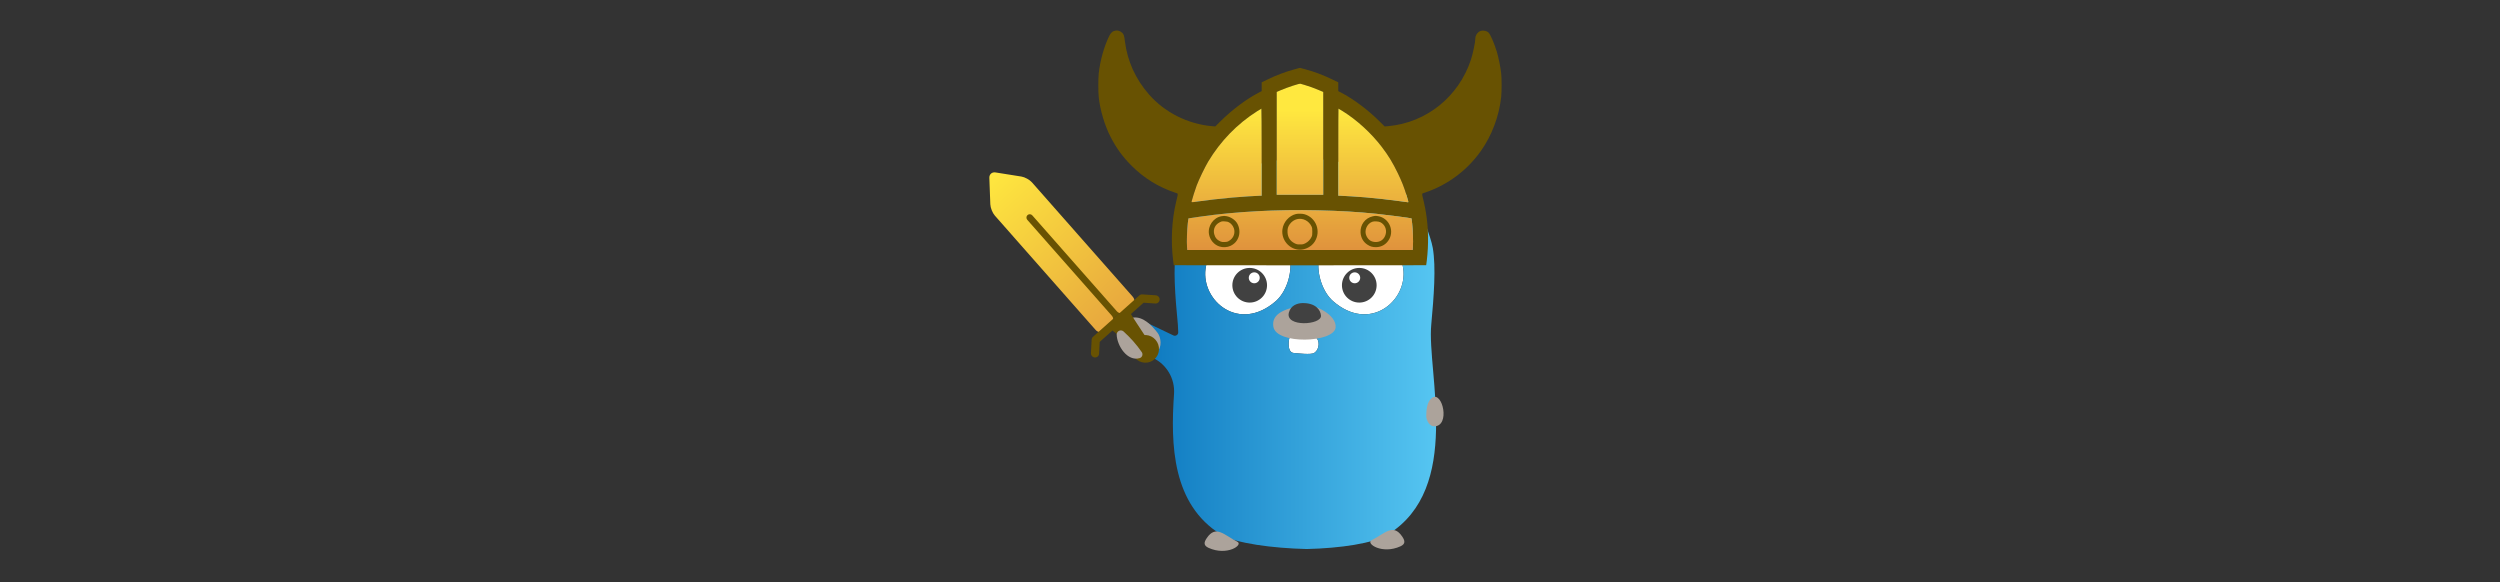 <?xml version="1.0" encoding="UTF-8" standalone="no"?>
<!DOCTYPE svg PUBLIC "-//W3C//DTD SVG 1.1//EN" "http://www.w3.org/Graphics/SVG/1.1/DTD/svg11.dtd">
<svg width="100%" height="100%" viewBox="0 0 601 140" version="1.1" xmlns="http://www.w3.org/2000/svg" xmlns:xlink="http://www.w3.org/1999/xlink" xml:space="preserve" xmlns:serif="http://www.serif.com/" style="fill-rule:evenodd;clip-rule:evenodd;stroke-linejoin:round;stroke-miterlimit:2;">
    <rect x="0" y="0" width="601" height="140" fill="#333333" stroke="none"/>
    <g transform="matrix(1,0,0,1,-201,-7610)">
        <g id="StringsAndRunes" transform="matrix(0.586,0,0,0.182,201.763,7610)">
            <rect x="0" y="0" width="1024" height="768" style="fill:none;"/>
            <g id="Livello-1" serif:id="Livello 1">
            </g>
            <g transform="matrix(1,0,0,1,23.775,-57.297)">
                <g id="Gopher" transform="matrix(0.202,0,0,0.65,427.2,265.696)">
                    <path d="M381.081,363.552C378.301,364.788 373.668,395.058 387.876,396.602C397.452,397.529 423.707,400.618 429.884,396.602C441.931,388.88 440.695,370.347 433.9,365.714C422.471,358.301 384.17,362.008 381.081,363.552ZM302.625,136.834C270.811,133.127 217.375,162.78 209.344,225.792C200.695,291.274 277.915,356.139 352.046,291.274C391.892,256.371 405.792,148.88 302.625,136.834ZM517.606,136.834C414.44,148.88 428.34,256.371 468.185,291.274C542.317,356.139 619.537,291.274 610.888,225.792C603.166,162.78 549.73,133.127 517.606,136.834Z" style="fill:white;fill-rule:nonzero;"/>
                    <path d="M145.35,479.617C147.317,448.918 130.461,420.095 102.741,406.757C83.559,397.481 65.738,388.906 65.738,388.906L84.747,332.654C84.747,332.654 124.956,351.878 143.998,360.983C146.147,362.013 148.675,361.858 150.683,360.574C152.69,359.29 153.89,357.059 153.856,354.677C153.784,349.189 153.556,344.002 153.127,339.151C147.568,281.39 142.934,222.703 150.039,183.166C153.745,161.236 175.985,101.931 188.649,88.649C253.205,21.622 331.66,3.707 393.436,2.162L427.413,2.162C488.88,5.251 567.336,21.931 632.201,88.649C644.865,101.931 667.104,161.236 670.811,183.166C677.606,222.703 672.973,281.39 667.722,339.151C658.764,437.066 731.969,671.506 579.382,765.714C550.656,783.629 482.394,793.514 415.058,795.058L414.44,795.058C347.104,793.514 269.575,783.629 240.849,765.714C141.661,704.351 138.139,583.49 145.35,479.617ZM517.606,136.834C414.44,148.88 428.34,256.371 468.185,291.274C542.317,356.139 619.537,291.274 610.888,225.792C603.166,162.78 549.73,133.127 517.606,136.834ZM381.081,363.552C378.301,364.788 373.668,395.058 387.876,396.602C397.452,397.529 423.707,400.618 429.884,396.602C441.931,388.88 440.695,370.347 433.9,365.714C422.471,358.301 384.17,362.008 381.081,363.552ZM302.625,136.834C270.811,133.127 217.375,162.78 209.344,225.792C200.695,291.274 277.915,356.139 352.046,291.274C391.892,256.371 405.792,148.88 302.625,136.834Z" style="fill:url(#_Linear1);"/>
                    <path d="M410.425,299.614C429.884,296.834 476.525,319.073 473.436,345.328C469.73,375.907 353.282,379.923 347.104,343.475C343.398,321.236 361.004,307.027 410.425,299.614ZM608.726,769.73C614.903,778.687 615.212,784.865 605.328,789.498C567.645,806.795 533.977,783.629 546.641,777.143C573.514,763.552 590.193,742.239 608.726,769.73ZM211.815,772.819C230.347,745.328 247.027,766.641 273.9,780.232C286.564,786.718 252.896,809.884 215.212,792.587C205.328,787.954 205.637,781.776 211.815,772.819Z" style="fill:rgb(172,163,155);fill-rule:nonzero;"/>
                    <path d="M521.552,294.272C502.105,294.272 486.34,278.507 486.34,259.06C486.34,239.612 502.105,223.847 521.552,223.847C541,223.847 556.765,239.612 556.765,259.06C556.765,278.507 541,294.272 521.552,294.272ZM512.286,255.044C518.427,255.044 523.406,250.066 523.406,243.924C523.406,237.783 518.427,232.805 512.286,232.805C506.145,232.805 501.166,237.783 501.166,243.924C501.166,250.066 506.145,255.044 512.286,255.044ZM378.61,314.44C382.317,300.232 395.29,295.598 405.792,295.29C432.664,294.672 442.857,309.189 443.784,320.618C445.637,340.077 370.27,344.71 378.61,314.44ZM298.988,294.272C279.541,294.272 263.776,278.507 263.776,259.06C263.776,239.612 279.541,223.847 298.988,223.847C318.435,223.847 334.2,239.612 334.2,259.06C334.2,278.507 318.435,294.272 298.988,294.272ZM308.255,255.044C314.396,255.044 319.374,250.066 319.374,243.924C319.374,237.783 314.396,232.805 308.255,232.805C302.113,232.805 297.135,237.783 297.135,243.924C297.135,250.066 302.113,255.044 308.255,255.044Z" style="fill:rgb(65,65,65);fill-rule:nonzero;"/>
                </g>
                <g transform="matrix(0.259,-0.644,0.18,0.746,313.051,210.086)">
                    <path d="M147.259,545.792C113.282,546.1 129.961,473.205 150.965,487.722C161.158,494.826 163.012,511.197 163.012,525.097C163.012,532.819 156.834,545.483 147.259,545.792Z" style="fill:rgb(172,163,155);fill-rule:nonzero;"/>
                </g>
                <g transform="matrix(0.004,-0.243,0.014,0.003,388.635,524.384)">
                    <g transform="matrix(6.119,32.779,-8.933,47.855,15978.9,-127822)">
                        <rect x="706.764" y="2187.15" width="8.262" height="61.469" style="fill:rgb(104,82,2);"/>
                    </g>
                    <g transform="matrix(1.407,1.3845e-15,2.09189e-16,7.537,-148.628,-831.282)">
                        <path d="M278.362,502.555C268.709,512.199 252.915,512.199 243.261,502.557L218.977,478.298C209.324,468.655 209.324,452.875 218.977,443.233L633.526,29.119C643.179,19.477 662.196,10.577 675.782,9.342L777.391,0.102C790.981,-1.133 801.086,8.972 799.851,22.562L790.628,123.975C789.393,137.565 780.484,156.57 770.831,166.215L356.258,580.378C346.604,590.02 330.81,590.02 321.157,580.378L296.839,556.085C287.186,546.443 287.186,530.662 296.839,521.017L643.934,174.245C649.045,169.151 649.05,160.87 643.942,155.771C638.848,150.663 630.565,150.663 625.449,155.766L278.362,502.555Z" style="fill:url(#_Linear2);fill-rule:nonzero;"/>
                    </g>
                    <g transform="matrix(1.024,0,0,5.486,0,0)">
                        <path d="M80.984,653.955C103.63,622.728 150.613,560.907 158.629,546.746L94.23,482.399L31.71,482.399C19.687,482.399 9.94,472.644 9.94,460.618C9.94,448.597 19.687,438.841 31.71,438.841L103.233,438.841C109.021,438.841 114.553,441.135 118.636,445.214L353.981,680.317C358.069,684.405 360.362,689.951 360.362,695.723L360.362,767.592C360.362,779.624 350.612,789.36 338.586,789.36C326.548,789.36 316.799,779.627 316.799,767.592L316.799,704.75L252.656,640.69C238.502,649.043 178.542,694.881 146.234,718.86C146.514,721.474 146.655,724.117 146.655,726.783C146.655,746.337 139.028,764.714 125.182,778.538C111.337,792.362 92.926,799.997 73.35,799.997C53.762,799.992 35.352,792.365 21.495,778.538C7.663,764.717 0.044,746.345 0.044,726.783C0.044,707.234 7.66,688.845 21.495,675.022C35.355,661.184 53.762,653.565 73.35,653.565C75.917,653.565 78.464,653.696 80.984,653.955Z" style="fill:rgb(104,82,2);"/>
                    </g>
                </g>
                <g transform="matrix(1.378,-1.855,0.577,4.429,-1458.46,-8405.52)">
                    <path d="M456.065,2206.81C456.133,2207.14 456.037,2207.49 455.806,2207.75C455.575,2208.01 455.237,2208.14 454.894,2208.1C451.4,2207.72 450.453,2202.58 451.586,2199.65C451.77,2199.24 452.178,2198.98 452.628,2198.98C453.078,2198.98 453.484,2199.25 453.663,2199.66C454.711,2201.94 455.538,2204.27 456.065,2206.81Z" style="fill:rgb(172,163,155);"/>
                </g>
                <g transform="matrix(0.202,0,0,0.65,427.2,265.696)">
                    <path d="M673.282,545.792C663.707,545.483 657.529,532.819 657.529,525.097C657.529,511.197 659.382,494.826 669.575,487.722C690.579,473.205 707.259,546.1 673.282,545.792Z" style="fill:rgb(172,163,155);fill-rule:nonzero;"/>
                </g>
                <g transform="matrix(0.777,0,0,0.777,-87.988,27.035)">
                    <g transform="matrix(0.018,0,0,0.059,648.249,11.98)">
                        <path d="M1213,1338C1117,1354 1072,1391 1018,1498C871,1791 752,2207 713,2568C696,2721 696,3092 712,3251C752,3627 886,4070 1059,4400C1229,4725 1408,4966 1663,5220C2034,5587 2459,5846 2965,6012C3049,6040 3046,6008 2983,6270C2855,6801 2824,7381 2894,7960C2903,8035 2912,8098 2913,8099C2916,8103 10314,8103 10317,8099C10318,8098 10327,8035 10336,7960C10392.2,7493.97 10383.3,7029.23 10311.2,6588.6C10293.6,6480.85 10272.2,6374.53 10247,6270C10184,6008 10181,6040 10265,6012C10944,5789 11512,5375 11924,4804C12243,4362 12458,3799 12517,3251C12534,3094 12534,2722 12517,2568C12498,2396 12440,2114 12390,1949C12318,1716 12199,1444 12147,1396C12086,1339 11962,1322 11887,1360C11813,1398 11760,1481 11760,1559C11760,1664 11688,2005 11629,2180C11270,3243 10330,3987 9214,4091L9100,4101L8957,3962C8606,3618 8176,3303 7804,3116L7739,3083L7739,2829L7578,2753C7306,2623 7044,2525 6770,2453L6614,2412L6460,2453C6180,2528 5923,2623 5652,2753L5492,2829L5492,3083L5426,3116C5054,3303 4624,3618 4273,3962L4130,4101L4016,4091C3313,4025 2646,3693 2188,3180C1793,2738 1554,2221 1480,1647C1458,1477 1448,1446 1400,1402C1348,1354 1272,1327 1213,1338ZM6750,2904C6888,2944 7038,2997 7179,3057L7298,3106L7298,6070L5933,6070L5933,3106L6050,3056C6256,2970 6594,2861 6629,2870C6640,2873 6694,2888 6750,2904ZM5492,4842L5492,6096L5451,6096C5366,6096 4857,6129 4625,6149C4310,6177 3872,6226 3644,6259C3416,6292 3430,6293 3439,6253C3453,6189 3537,5931 3585,5802C3647,5638 3829,5268 3922,5115C4284,4521 4778,4022 5363,3659C5425,3620 5479,3588 5484,3588C5488,3587 5492,4152 5492,4842ZM7864,3657C8285,3914 8703,4289 9015,4690C9209,4939 9337,5146 9487,5451C9602,5686 9667,5846 9739,6077C9797,6263 9802,6286 9784,6285C9777,6285 9671,6271 9550,6254C9307,6220 8846,6169 8552,6144C8356,6128 7851,6096 7779,6096L7739,6096L7739,4842C7739,4152 7741,3587 7744,3587C7746,3587 7800,3619 7864,3657ZM7130,6517C7828,6533 8278,6560 8857,6617C9155,6647 9877,6740 9887,6750C9888,6752 9897,6817 9906,6895C9927,7070 9939,7421 9928,7559L9921,7661L3309,7661L3302,7559C3291,7421 3303,7070 3324,6895C3333,6817 3342,6752 3343,6750C3344,6749 3494,6727 3676,6701C4698,6555 5952,6488 7130,6517Z" style="fill:rgb(104,82,2);fill-rule:nonzero;"/>
                    </g>
                    <g transform="matrix(0.018,0,0,0.059,648.249,11.98)">
                        <path d="M6750,2904C6888,2944 7038,2997 7179,3057L7298,3106L7298,6070L5933,6070L5933,3106L6050,3056C6256,2970 6594,2861 6629,2870C6640,2873 6694,2888 6750,2904ZM5492,4842L5492,6096L5451,6096C5366,6096 4857,6129 4625,6149C4310,6177 3872,6226 3644,6259C3416,6292 3430,6293 3439,6253C3453,6189 3537,5931 3585,5802C3647,5638 3829,5268 3922,5115C4284,4521 4778,4022 5363,3659C5425,3620 5479,3588 5484,3588C5488,3587 5492,4152 5492,4842ZM7864,3657C8285,3914 8703,4289 9015,4690C9209,4939 9337,5146 9487,5451C9602,5686 9667,5846 9739,6077C9797,6263 9802,6286 9784,6285C9777,6285 9671,6271 9550,6254C9307,6220 8846,6169 8552,6144C8356,6128 7851,6096 7779,6096L7739,6096L7739,4842C7739,4152 7741,3587 7744,3587C7746,3587 7800,3619 7864,3657ZM7130,6517C7828,6533 8278,6560 8857,6617C9155,6647 9877,6740 9887,6750C9888,6752 9897,6817 9906,6895C9927,7070 9939,7421 9928,7559L9921,7661L3309,7661L3302,7559C3291,7421 3303,7070 3324,6895C3333,6817 3342,6752 3343,6750C3344,6749 3494,6727 3676,6701C4698,6555 5952,6488 7130,6517Z" style="fill:url(#_Linear3);fill-rule:nonzero;"/>
                    </g>
                    <g transform="matrix(0.018,0,0,0.059,648.251,294.756)">
                        <path d="M6497,1831C6295,1879 6130,2061 6101,2269C6057,2575 6305,2859 6615,2859C6781,2859 6955,2767 7044,2632C7244,2331 7090,1929 6740,1835C6678,1819 6558,1817 6497,1831ZM6777,2008C6852,2045 6915,2108 6953,2186C6973,2227 6977,2251 6977,2340C6977,2429 6974,2452 6953,2494C6913,2573 6852,2635 6775,2673C6712,2704 6695,2707 6615,2707C6535,2707 6518,2704 6455,2673C6327,2609 6257,2503 6250,2359C6245,2255 6262,2195 6319,2119C6429,1974 6615,1928 6777,2008Z" style="fill:rgb(104,82,2);fill-rule:nonzero;"/>
                    </g>
                    <g transform="matrix(0.018,0,0,0.059,648.251,295.112)">
                        <path d="M4313,1888C4076,1928 3906,2168 3946,2405C3975,2570 4091,2707 4248,2759C4351,2794 4484,2786 4578,2742C4702,2683 4781,2593 4820,2467C4857,2346 4840,2207 4774,2095C4717,1997 4589,1911 4464,1888C4401,1876 4385,1876 4313,1888ZM4539,2069C4627,2121 4682,2207 4691,2306C4701,2419 4650,2522 4552,2587C4500,2622 4484,2627 4412,2631C4352,2634 4320,2631 4289,2618C4184,2574 4127,2509 4099,2402C4064,2263 4125,2132 4256,2066C4316,2035 4327,2033 4406,2037C4474,2040 4500,2047 4539,2069Z" style="fill:rgb(104,82,2);fill-rule:nonzero;"/>
                    </g>
                    <g transform="matrix(0.018,0,0,0.059,648.251,294.223)">
                        <path d="M8747,1907C8526,1956 8378,2151 8392,2374C8402,2523 8471,2644 8592,2722C8674,2775 8741,2795 8841,2795C9012,2795 9157,2708 9238,2556C9381,2286 9212,1952 8908,1902C8833,1890 8820,1890 8747,1907ZM8972,2076C9100,2138 9166,2280 9130,2418C9091,2570 8973,2656 8816,2646C8699,2638 8622,2586 8567,2477C8490,2327 8572,2124 8733,2064C8789,2043 8919,2050 8972,2076Z" style="fill:rgb(104,82,2);fill-rule:nonzero;"/>
                    </g>
                </g>
            </g>
        </g>
    </g>
    <defs>
        <linearGradient id="_Linear1" x1="0" y1="0" x2="1" y2="0" gradientUnits="userSpaceOnUse" gradientTransform="matrix(619.975,0,0,792.896,100.437,398.61)"><stop offset="0" style="stop-color:rgb(15,123,193);stop-opacity:1"/><stop offset="1" style="stop-color:rgb(91,203,245);stop-opacity:1"/></linearGradient>
        <linearGradient id="_Linear2" x1="0" y1="0" x2="1" y2="0" gradientUnits="userSpaceOnUse" gradientTransform="matrix(-689.792,699.853,-699.131,-689.081,798.768,-1.131)"><stop offset="0" style="stop-color:rgb(255,232,63);stop-opacity:1"/><stop offset="1" style="stop-color:rgb(224,147,61);stop-opacity:1"/></linearGradient>
        <linearGradient id="_Linear3" x1="0" y1="0" x2="1" y2="0" gradientUnits="userSpaceOnUse" gradientTransform="matrix(0.064,4005.1,-2892.61,0.046,6614.94,3628.4)"><stop offset="0" style="stop-color:rgb(255,232,63);stop-opacity:1"/><stop offset="1" style="stop-color:rgb(224,147,61);stop-opacity:1"/></linearGradient>
    </defs>
</svg>
